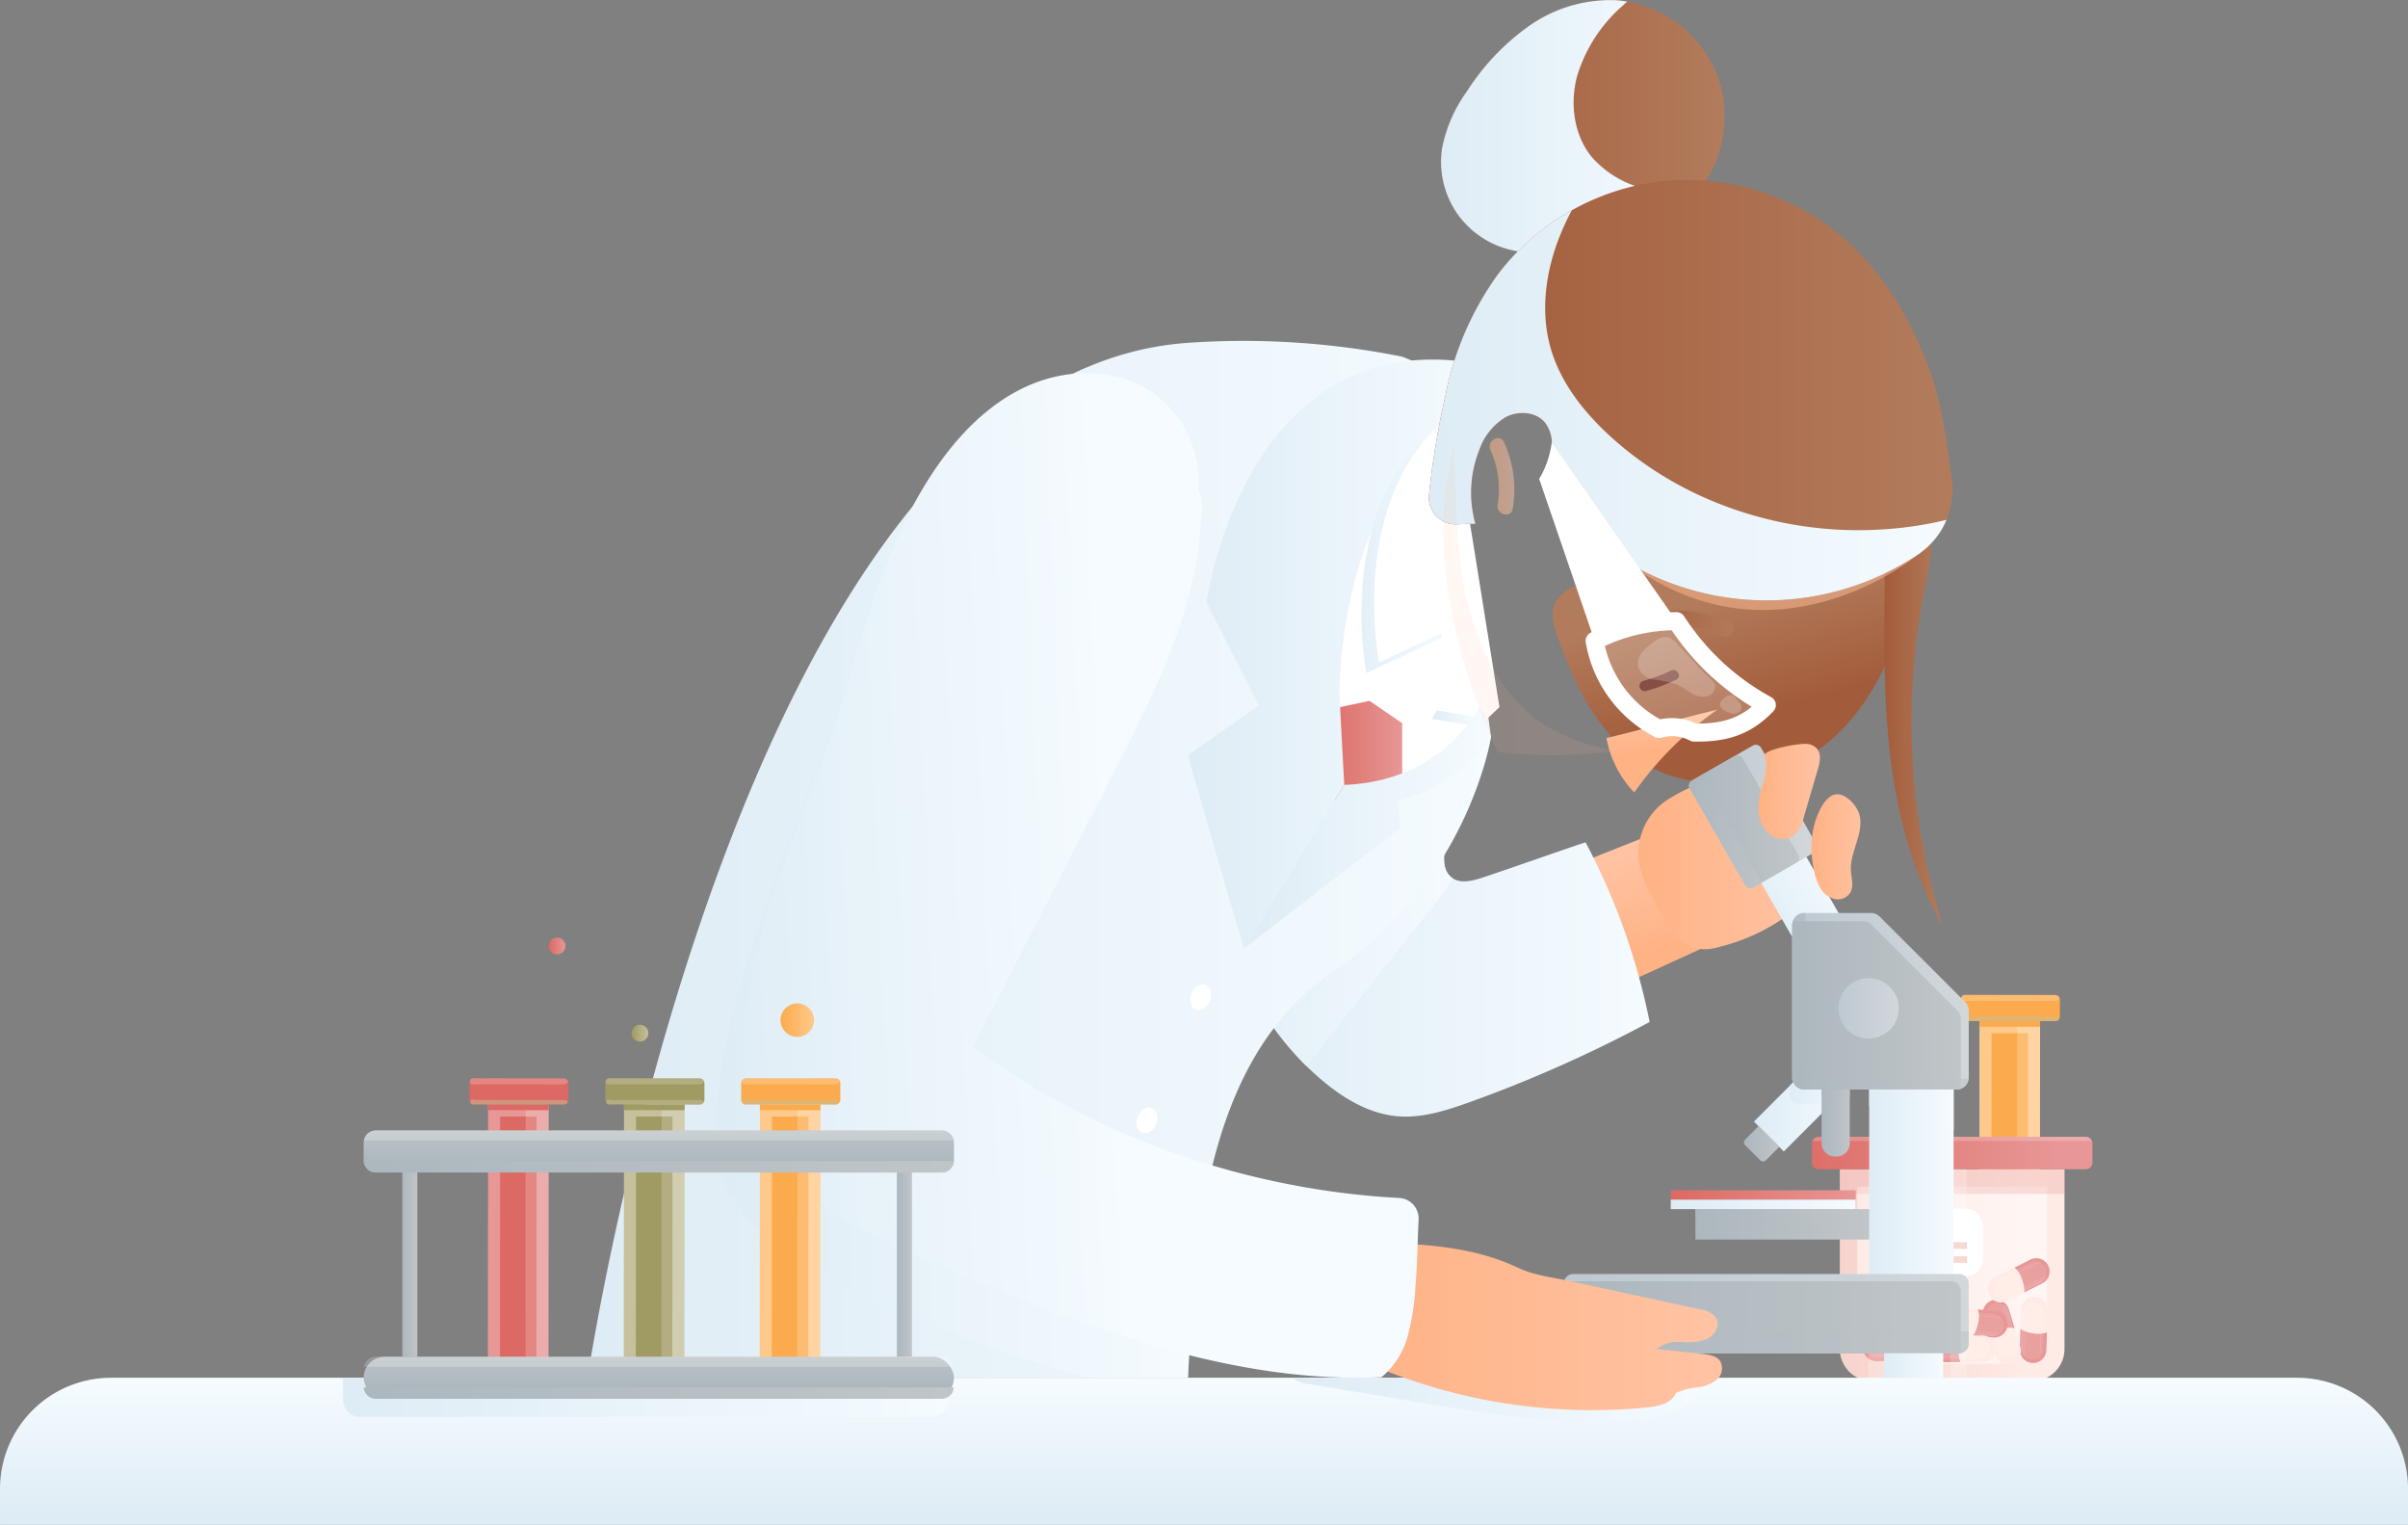 <svg xmlns="http://www.w3.org/2000/svg" xmlns:xlink="http://www.w3.org/1999/xlink" width="399.998" height="253.258" viewBox="0 0 399.998 253.258">
  <rect x="0" y="0" width="399.998" height="253.258" fill="#808080" stroke="none"/>
  <defs>
    <linearGradient id="linear-gradient" x1="17.03" y1="-4.535" x2="14.908" y2="-4.535" gradientUnits="objectBoundingBox">
      <stop offset="0" stop-color="#ffd8ab"/>
      <stop offset="1" stop-color="#ffc98b"/>
    </linearGradient>
    <linearGradient id="linear-gradient-2" x1="27.507" y1="-4.987" x2="24.72" y2="-4.987" gradientUnits="objectBoundingBox">
      <stop offset="0" stop-color="#ffc98b"/>
      <stop offset="1" stop-color="#fbab4d"/>
    </linearGradient>
    <linearGradient id="linear-gradient-3" x1="10.877" y1="-54.958" x2="9.864" y2="-54.958" xlink:href="#linear-gradient-2"/>
    <linearGradient id="linear-gradient-4" x1="-16.094" y1="255.868" x2="-15.104" y2="255.868" xlink:href="#linear-gradient-2"/>
    <linearGradient id="linear-gradient-5" x1="10.511" y1="-322.297" x2="10.487" y2="-320.203" gradientUnits="objectBoundingBox">
      <stop offset="0" stop-color="#ece5ba"/>
      <stop offset="1" stop-color="#c6c09c"/>
    </linearGradient>
    <linearGradient id="linear-gradient-6" x1="0.838" y1="0.5" x2="-0.162" y2="0.5" gradientUnits="objectBoundingBox">
      <stop offset="0" stop-color="#ffebe6"/>
      <stop offset="1" stop-color="#f5cec7"/>
    </linearGradient>
    <linearGradient id="linear-gradient-7" x1="0.87" y1="0.5" x2="-0.13" y2="0.5" gradientUnits="objectBoundingBox">
      <stop offset="0" stop-color="#e79796"/>
      <stop offset="1" stop-color="#dc6963"/>
    </linearGradient>
    <linearGradient id="linear-gradient-8" x1="0.162" y1="0.5" x2="1.162" y2="0.5" xlink:href="#linear-gradient-7"/>
    <linearGradient id="linear-gradient-9" x1="9.833" y1="-1.811" x2="10.144" y2="-1.364" xlink:href="#linear-gradient-6"/>
    <linearGradient id="linear-gradient-10" x1="11.264" y1="-1.945" x2="11.55" y2="-1.457" xlink:href="#linear-gradient-7"/>
    <linearGradient id="linear-gradient-11" x1="-5.275" y1="127.293" x2="-4.839" y2="127.733" xlink:href="#linear-gradient-6"/>
    <linearGradient id="linear-gradient-12" x1="-4.387" y1="137.7" x2="-3.998" y2="138.208" xlink:href="#linear-gradient-7"/>
    <linearGradient id="linear-gradient-13" x1="45.418" y1="-5.425" x2="45.785" y2="-4.977" xlink:href="#linear-gradient-6"/>
    <linearGradient id="linear-gradient-14" x1="47.088" y1="-5.556" x2="47.42" y2="-5.052" xlink:href="#linear-gradient-7"/>
    <linearGradient id="linear-gradient-15" x1="91.665" y1="130.109" x2="91.984" y2="130.684" xlink:href="#linear-gradient-6"/>
    <linearGradient id="linear-gradient-16" x1="98.668" y1="130.077" x2="98.974" y2="130.687" xlink:href="#linear-gradient-7"/>
    <linearGradient id="linear-gradient-17" x1="103.211" y1="67.594" x2="103.535" y2="68.06" xlink:href="#linear-gradient-6"/>
    <linearGradient id="linear-gradient-18" x1="107.97" y1="68.853" x2="108.272" y2="69.356" xlink:href="#linear-gradient-7"/>
    <linearGradient id="linear-gradient-19" x1="-27.744" y1="46.57" x2="-27.421" y2="47.182" xlink:href="#linear-gradient-6"/>
    <linearGradient id="linear-gradient-20" x1="-29.076" y1="45.804" x2="-28.759" y2="46.449" xlink:href="#linear-gradient-7"/>
    <linearGradient id="linear-gradient-21" x1="-30.94" y1="48.077" x2="-30.618" y2="48.689" xlink:href="#linear-gradient-6"/>
    <linearGradient id="linear-gradient-22" x1="-32.609" y1="47.319" x2="-32.292" y2="47.964" xlink:href="#linear-gradient-7"/>
    <linearGradient id="linear-gradient-23" x1="1" y1="0.5" x2="0" y2="0.5" gradientUnits="objectBoundingBox">
      <stop offset="0" stop-color="#b27c5c"/>
      <stop offset="1" stop-color="#a35c3b"/>
    </linearGradient>
    <linearGradient id="linear-gradient-24" x1="0.534" y1="0.377" x2="0.641" y2="0.735" xlink:href="#linear-gradient-23"/>
    <linearGradient id="linear-gradient-26" x1="1" y1="0.5" x2="0" y2="0.5" gradientUnits="objectBoundingBox">
      <stop offset="0" stop-color="#f5fbff"/>
      <stop offset="1" stop-color="#deecf5"/>
    </linearGradient>
    <linearGradient id="linear-gradient-28" x1="1" y1="0.5" x2="0" y2="0.5" gradientUnits="objectBoundingBox">
      <stop offset="0" stop-color="#c0c5c8"/>
      <stop offset="1" stop-color="#acb7be"/>
    </linearGradient>
    <linearGradient id="linear-gradient-30" x1="0.381" y1="0.083" x2="0.605" y2="0.807" gradientUnits="objectBoundingBox">
      <stop offset="0" stop-color="#ffc3a4"/>
      <stop offset="1" stop-color="#ffb284"/>
    </linearGradient>
    <linearGradient id="linear-gradient-33" x1="1" y1="0.5" x2="0" y2="0.5" xlink:href="#linear-gradient-30"/>
    <linearGradient id="linear-gradient-35" x1="1" y1="0.5" x2="0" y2="0.5" xlink:href="#linear-gradient-7"/>
    <linearGradient id="linear-gradient-36" x1="-0.484" y1="0.5" x2="1.484" y2="0.5" xlink:href="#linear-gradient-26"/>
    <linearGradient id="linear-gradient-37" x1="1" y1="0.5" x2="0" y2="0.5" gradientUnits="objectBoundingBox">
      <stop offset="0" stop-color="#d2d7db"/>
      <stop offset="1" stop-color="#bdc9d1"/>
    </linearGradient>
    <linearGradient id="linear-gradient-59" x1="0.5" y1="0.029" x2="0.5" y2="0.951" xlink:href="#linear-gradient-26"/>
    <linearGradient id="linear-gradient-68" x1="0.583" y1="0.508" x2="0.005" y2="0.543" xlink:href="#linear-gradient-26"/>
    <linearGradient id="linear-gradient-70" x1="0.457" y1="-0.133" x2="0.549" y2="0.519" xlink:href="#linear-gradient-30"/>
    <linearGradient id="linear-gradient-75" x1="56.082" y1="-3.457" x2="53.959" y2="-3.457" xlink:href="#linear-gradient"/>
    <linearGradient id="linear-gradient-76" x1="92.26" y1="-3.811" x2="89.473" y2="-3.811" xlink:href="#linear-gradient-2"/>
    <linearGradient id="linear-gradient-77" x1="34.845" y1="-43.027" x2="33.832" y2="-43.027" xlink:href="#linear-gradient-2"/>
    <linearGradient id="linear-gradient-78" x1="-55.305" y1="200.928" x2="-54.314" y2="200.928" xlink:href="#linear-gradient-2"/>
    <linearGradient id="linear-gradient-79" x1="34.862" y1="-253.275" x2="34.838" y2="-251.18" xlink:href="#linear-gradient-5"/>
    <linearGradient id="linear-gradient-80" x1="60.473" y1="-3.335" x2="58.351" y2="-3.335" xlink:href="#linear-gradient-5"/>
    <linearGradient id="linear-gradient-81" x1="99.542" y1="-3.679" x2="96.755" y2="-3.679" gradientUnits="objectBoundingBox">
      <stop offset="0" stop-color="#c6c09c"/>
      <stop offset="1" stop-color="#a09a63"/>
    </linearGradient>
    <linearGradient id="linear-gradient-82" x1="37.54" y1="-41.685" x2="36.528" y2="-41.685" xlink:href="#linear-gradient-81"/>
    <linearGradient id="linear-gradient-83" x1="-59.714" y1="194.75" x2="-58.723" y2="194.75" xlink:href="#linear-gradient-81"/>
    <linearGradient id="linear-gradient-84" x1="37.601" y1="-245.496" x2="37.576" y2="-243.401" xlink:href="#linear-gradient-5"/>
    <linearGradient id="linear-gradient-85" x1="64.864" y1="-3.214" x2="62.742" y2="-3.214" gradientUnits="objectBoundingBox">
      <stop offset="0" stop-color="#ffcaca"/>
      <stop offset="1" stop-color="#e79796"/>
    </linearGradient>
    <linearGradient id="linear-gradient-86" x1="106.823" y1="-3.547" x2="104.036" y2="-3.547" xlink:href="#linear-gradient-7"/>
    <linearGradient id="linear-gradient-87" x1="40.235" y1="-40.343" x2="39.223" y2="-40.343" xlink:href="#linear-gradient-7"/>
    <linearGradient id="linear-gradient-88" x1="-64.123" y1="188.572" x2="-63.132" y2="188.572" xlink:href="#linear-gradient-7"/>
    <linearGradient id="linear-gradient-89" x1="40.339" y1="-237.717" x2="40.315" y2="-235.622" xlink:href="#linear-gradient-5"/>
    <linearGradient id="linear-gradient-90" x1="0.5" y1="-0.098" x2="0.5" y2="0.774" xlink:href="#linear-gradient-28"/>
    <linearGradient id="linear-gradient-92" x1="0.5" y1="-0.062" x2="0.5" y2="0.695" xlink:href="#linear-gradient-28"/>
    <linearGradient id="linear-gradient-96" x1="1" y1="0.5" x2="0" y2="0.5" xlink:href="#linear-gradient-28"/>
    <linearGradient id="linear-gradient-98" x1="1" y1="0.5" x2="0" y2="0.5" xlink:href="#linear-gradient-2"/>
    <linearGradient id="linear-gradient-100" x1="1" y1="0.5" x2="0" y2="0.5" xlink:href="#linear-gradient-81"/>
  </defs>
  <g id="Grupo_948332" data-name="Grupo 948332" transform="translate(-0.001 0)">
    <g id="Grupo_945662" data-name="Grupo 945662" transform="translate(325.712 165.241)">
      <path id="Trazado_684072" data-name="Trazado 684072" d="M684.486,909.162a3.089,3.089,0,0,1-1.572.426l-3.871,0a3.1,3.1,0,0,1-3.093-3.1l.038-43.422,0-1.644,6.251.007,3.815,0,0,1.644-.039,43.422A3.09,3.09,0,0,1,684.486,909.162Z" transform="translate(-672.883 -857.079)" fill="url(#linear-gradient)"/>
      <path id="Trazado_684073" data-name="Trazado 684073" d="M682.157,910.938a1.093,1.093,0,0,1-.807-1.056l.04-43.06,6.055.006-.04,43.06a1.092,1.092,0,0,1-1.093,1.091l-3.871,0A1.1,1.1,0,0,1,682.157,910.938Z" transform="translate(-676.278 -860.474)" fill="url(#linear-gradient-2)"/>
      <path id="Trazado_684074" data-name="Trazado 684074" d="M678.235,909.173a3.1,3.1,0,0,1-2.285-3l.038-43.422,0-1.32,3.815,0,0,1.644-.039,43.422A3.09,3.09,0,0,1,678.235,909.173Z" transform="translate(-666.633 -857.09)" fill="#fff" opacity="0.2"/>
      <path id="Trazado_684075" data-name="Trazado 684075" d="M683.464,853.655a.788.788,0,0,1-.709.437l-14.88-.013a.792.792,0,0,1-.62-.3.783.783,0,0,1-.173-.495l0-2.752a.823.823,0,0,1,.059-.3.793.793,0,0,1,.735-.495l14.882.014a.787.787,0,0,1,.732.5.761.761,0,0,1,.058.3l0,2.754A.793.793,0,0,1,683.464,853.655Z" transform="translate(-667.083 -849.741)" fill="url(#linear-gradient-3)"/>
      <path id="Trazado_684076" data-name="Trazado 684076" d="M683.588,850.251a.789.789,0,0,1-.734.493l-14.882-.013a.534.534,0,1,1,0-.99l14.882.014A.787.787,0,0,1,683.588,850.251Z" transform="translate(-667.178 -849.741)" fill="#fff" opacity="0.2"/>
      <rect id="Rectángulo_337435" data-name="Rectángulo 337435" width="10.066" height="0.945" transform="translate(13.172 5.296) rotate(-179.937)" fill="url(#linear-gradient-4)"/>
      <path id="Trazado_684077" data-name="Trazado 684077" d="M683.525,859.743a.788.788,0,0,1-.709.437l-14.88-.013a.441.441,0,1,1,.09-.738l14.882.014A.782.782,0,0,1,683.525,859.743Z" transform="translate(-667.144 -855.829)" opacity="0.5" fill="url(#linear-gradient-5)" style="mix-blend-mode: multiply;isolation: isolate"/>
    </g>
    <g id="Grupo_945670" data-name="Grupo 945670" transform="translate(300.974 188.799)">
      <path id="Trazado_684078" data-name="Trazado 684078" d="M702.366,927.646V957.5a5.334,5.334,0,0,1-5.334,5.334H670.375a4.925,4.925,0,0,1-.59-.035,5.333,5.333,0,0,1-4.744-5.3v-29.85Z" transform="translate(-660.401 -922.254)" fill="url(#linear-gradient-6)"/>
      <path id="Rectángulo_337436" data-name="Rectángulo 337436" d="M0,0H20.96A8.438,8.438,0,0,1,29.4,8.438V23.1a8.438,8.438,0,0,1-8.437,8.438H0a0,0,0,0,1,0,0V0A0,0,0,0,1,0,0Z" transform="translate(39.072 8.285) rotate(90)" fill="#fff" opacity="0.5"/>
      <path id="Trazado_684079" data-name="Trazado 684079" d="M699.16,914.253v3.162a1.112,1.112,0,0,1-1.114,1.114H653.672a1.115,1.115,0,0,1-1.117-1.114v-3.162a1.1,1.1,0,0,1,.081-.417,1.116,1.116,0,0,1,1.036-.7h44.374a1.118,1.118,0,0,1,1.114,1.117Z" transform="translate(-652.555 -913.136)" fill="url(#linear-gradient-7)"/>
      <path id="Trazado_684080" data-name="Trazado 684080" d="M699.216,913.836H652.773a1.116,1.116,0,0,1,1.036-.7h44.374A1.112,1.112,0,0,1,699.216,913.836Z" transform="translate(-652.692 -913.136)" fill="#fff" opacity="0.2"/>
      <rect id="Rectángulo_337437" data-name="Rectángulo 337437" width="37.325" height="4.107" transform="translate(4.64 5.392)" opacity="0.2" fill="url(#linear-gradient-8)"/>
      <g id="Grupo_945663" data-name="Grupo 945663" transform="translate(14.088 26.575)">
        <path id="Trazado_684081" data-name="Trazado 684081" d="M721.3,998.032a2.2,2.2,0,0,1-3.119.026l-2.589-2.548a4.4,4.4,0,0,1,1.492-1.83,5.447,5.447,0,0,1,1.886-1.033l2.3,2.266A2.206,2.206,0,0,1,721.3,998.032Z" transform="translate(-712.836 -989.674)" fill="url(#linear-gradient-9)"/>
        <path id="Trazado_684082" data-name="Trazado 684082" d="M729.69,987.62a5.446,5.446,0,0,0-1.886,1.033,4.4,4.4,0,0,0-1.492,1.83h0l-2.092-2.057a2.205,2.205,0,1,1,3.093-3.145Z" transform="translate(-723.56 -984.648)" fill="url(#linear-gradient-10)"/>
        <path id="Trazado_684083" data-name="Trazado 684083" d="M724.683,990.238l-1.971-1.929-2.034-1.992a1.88,1.88,0,1,0-2.643,2.675l1.789,1.752h0l2.215,2.17a1.88,1.88,0,1,0,2.643-2.675Z" transform="translate(-716.854 -985.357)" fill="#fff" opacity="0.1"/>
        <path id="Trazado_684084" data-name="Trazado 684084" d="M723.486,991.821a2.9,2.9,0,0,0-.522-1.017s-4.039-4.021-4.591-4.554a1.735,1.735,0,0,0-.9-.466,1.9,1.9,0,0,1,.37.009,1.878,1.878,0,0,1,1.091.526l2.035,1.992,1.97,1.929A1.873,1.873,0,0,1,723.486,991.821Z" transform="translate(-715.109 -985.358)" fill="#fff" opacity="0.1"/>
        <path id="Trazado_684085" data-name="Trazado 684085" d="M717.742,985.929a2.146,2.146,0,0,1,.965.4c.319.3,4.7,4.67,4.7,4.67a2.307,2.307,0,0,1,.588,1.284,5.234,5.234,0,0,0-.687-1.178l-4.7-4.678A2,2,0,0,0,717.742,985.929Z" transform="translate(-715.699 -985.453)" fill="#fff" opacity="0.1"/>
        <path id="Trazado_684086" data-name="Trazado 684086" d="M721.168,989.672a2.145,2.145,0,0,0,.406.961c.3.316,4.716,4.65,4.716,4.65a2.307,2.307,0,0,0,1.29.575,5.222,5.222,0,0,1-1.184-.675l-4.724-4.653A2,2,0,0,1,721.168,989.672Z" transform="translate(-720.56 -987.805)" fill="#fff" opacity="0.1"/>
      </g>
      <g id="Grupo_945664" data-name="Grupo 945664" transform="translate(34.536 26.575)">
        <path id="Trazado_684087" data-name="Trazado 684087" d="M674.945,984.649a2.2,2.2,0,0,1,2.128,2.28l-.126,3.631a4.4,4.4,0,0,1-2.357.138,5.445,5.445,0,0,1-2.036-.691l.111-3.229A2.206,2.206,0,0,1,674.945,984.649Z" transform="translate(-672.438 -984.647)" fill="url(#linear-gradient-11)"/>
        <path id="Trazado_684088" data-name="Trazado 684088" d="M673.011,999.068a5.444,5.444,0,0,0,2.036.691,4.4,4.4,0,0,0,2.357-.138h0l-.1,2.932a2.206,2.206,0,1,1-4.409-.152Z" transform="translate(-672.895 -993.709)" fill="url(#linear-gradient-12)"/>
        <path id="Trazado_684089" data-name="Trazado 684089" d="M674.094,989.161l-.088,2.757-.092,2.845a1.88,1.88,0,1,0,3.757.138l.081-2.5h0l.1-3.1a1.88,1.88,0,1,0-3.758-.137Z" transform="translate(-673.721 -986.344)" fill="#fff" opacity="0.1"/>
        <path id="Trazado_684090" data-name="Trazado 684090" d="M682.865,988.262a2.9,2.9,0,0,0-.4,1.072s-.229,5.7-.25,6.462a1.73,1.73,0,0,0,.266.98,1.9,1.9,0,0,1-.244-.278,1.881,1.881,0,0,1-.352-1.16l.092-2.846.088-2.756A1.873,1.873,0,0,1,682.865,988.262Z" transform="translate(-681.697 -986.919)" fill="#fff" opacity="0.1"/>
        <path id="Trazado_684091" data-name="Trazado 684091" d="M681.375,996.667a2.143,2.143,0,0,1-.36-.978c.006-.438.263-6.618.263-6.618a2.305,2.305,0,0,1,.548-1.3,5.22,5.22,0,0,0-.4,1.3c-.018.437-.268,6.626-.268,6.626A2,2,0,0,0,681.375,996.667Z" transform="translate(-680.334 -986.609)" fill="#fff" opacity="0.1"/>
        <path id="Trazado_684092" data-name="Trazado 684092" d="M675.059,996.967a2.142,2.142,0,0,0,.433-.948c.027-.438.236-6.619.236-6.619a2.307,2.307,0,0,0-.449-1.339,5.215,5.215,0,0,1,.3,1.329c-.016.437-.232,6.627-.232,6.627A2,2,0,0,1,675.059,996.967Z" transform="translate(-672.022 -986.792)" fill="#fff" opacity="0.1"/>
      </g>
      <g id="Grupo_945665" data-name="Grupo 945665" transform="translate(28.397 27.064)">
        <path id="Trazado_684093" data-name="Trazado 684093" d="M688.33,1004.443a2.2,2.2,0,0,1-2.753-1.465l-1.061-3.475a4.4,4.4,0,0,1,2.185-.9,5.453,5.453,0,0,1,2.15-.008l.944,3.09A2.206,2.206,0,0,1,688.33,1004.443Z" transform="translate(-683.561 -993.847)" fill="url(#linear-gradient-13)"/>
        <path id="Trazado_684094" data-name="Trazado 684094" d="M692.606,990.715a5.45,5.45,0,0,0-2.15.008,4.4,4.4,0,0,0-2.185.9h0l-.857-2.806a2.205,2.205,0,1,1,4.219-1.289Z" transform="translate(-687.317 -985.962)" fill="url(#linear-gradient-14)"/>
        <path id="Trazado_684095" data-name="Trazado 684095" d="M690.854,994.129l-.811-2.635-.838-2.721a1.88,1.88,0,1,0-3.6,1.091l.737,2.393h0l.911,2.964a1.88,1.88,0,1,0,3.6-1.091Z" transform="translate(-684.982 -986.889)" fill="#fff" opacity="0.1"/>
        <path id="Trazado_684096" data-name="Trazado 684096" d="M687.93,996.066a2.9,2.9,0,0,0,.027-1.143s-1.633-5.461-1.863-6.193a1.732,1.732,0,0,0-.57-.84,1.91,1.91,0,0,1,.321.184,1.878,1.878,0,0,1,.709.983l.838,2.722.811,2.635A1.872,1.872,0,0,1,687.93,996.066Z" transform="translate(-682.33 -987.174)" fill="#fff" opacity="0.1"/>
        <path id="Trazado_684097" data-name="Trazado 684097" d="M686.706,987.6a2.144,2.144,0,0,1,.658.808c.137.417,1.9,6.344,1.9,6.344a2.3,2.3,0,0,1-.1,1.409,5.227,5.227,0,0,0-.042-1.363c-.126-.418-1.9-6.353-1.9-6.353A2,2,0,0,0,686.706,987.6Z" transform="translate(-683.818 -986.992)" fill="#fff" opacity="0.1"/>
        <path id="Trazado_684098" data-name="Trazado 684098" d="M691.869,989.048a2.142,2.142,0,0,0-.1,1.038c.116.422,1.926,6.336,1.926,6.336a2.3,2.3,0,0,0,.86,1.12,5.213,5.213,0,0,1-.719-1.158l-1.933-6.344A2,2,0,0,1,691.869,989.048Z" transform="translate(-690.906 -987.901)" fill="#fff" opacity="0.1"/>
      </g>
      <g id="Grupo_945666" data-name="Grupo 945666" transform="translate(21.559 28.322)">
        <path id="Trazado_684099" data-name="Trazado 684099" d="M703.321,991.348a2.2,2.2,0,0,1,2.4-1.991l3.617.339a4.4,4.4,0,0,1,0,2.361,5.437,5.437,0,0,1-.81,1.992l-3.217-.3A2.205,2.205,0,0,1,703.321,991.348Z" transform="translate(-703.311 -989.348)" fill="url(#linear-gradient-15)"/>
        <path id="Trazado_684100" data-name="Trazado 684100" d="M690.487,994.638a5.439,5.439,0,0,0,.81-1.992,4.4,4.4,0,0,0,0-2.361h0l2.921.273a2.205,2.205,0,1,1-.41,4.392Z" transform="translate(-685.269 -989.936)" fill="url(#linear-gradient-16)"/>
        <path id="Trazado_684101" data-name="Trazado 684101" d="M693.836,994.565l2.746.25,2.835.259a1.88,1.88,0,1,0,.358-3.743l-2.494-.227h0l-3.088-.282a1.88,1.88,0,1,0-.358,3.743Z" transform="translate(-691.14 -990.269)" fill="#fff" opacity="0.1"/>
        <path id="Trazado_684102" data-name="Trazado 684102" d="M693.723,998.54a2.9,2.9,0,0,0,1.047.459s5.672.564,6.436.629a1.731,1.731,0,0,0,.994-.208,1.924,1.924,0,0,1-.292.227,1.879,1.879,0,0,1-1.178.282l-2.836-.259-2.745-.25A1.873,1.873,0,0,1,693.723,998.54Z" transform="translate(-692.452 -995.124)" fill="#fff" opacity="0.1"/>
        <path id="Trazado_684103" data-name="Trazado 684103" d="M702,998.613a2.144,2.144,0,0,1-1,.3c-.437-.032-6.591-.651-6.591-.651a2.309,2.309,0,0,1-1.267-.624,5.231,5.231,0,0,0,1.277.479l6.6.656A2.006,2.006,0,0,0,702,998.613Z" transform="translate(-692.037 -994.558)" fill="#fff" opacity="0.1"/>
        <path id="Trazado_684104" data-name="Trazado 684104" d="M701.392,993.029a2.144,2.144,0,0,0-.922-.488c-.436-.053-6.594-.625-6.594-.625a2.308,2.308,0,0,0-1.363.37,5.229,5.229,0,0,1,1.345-.225l6.6.621A2.009,2.009,0,0,1,701.392,993.029Z" transform="translate(-691.195 -990.96)" fill="#fff" opacity="0.1"/>
      </g>
      <g id="Grupo_945667" data-name="Grupo 945667" transform="translate(29.211 20.167)">
        <path id="Trazado_684105" data-name="Trazado 684105" d="M683.2,976.16a2.2,2.2,0,0,1,.984-2.96l3.248-1.627a4.4,4.4,0,0,1,1.249,2,5.445,5.445,0,0,1,.367,2.119l-2.889,1.448A2.205,2.205,0,0,1,683.2,976.16Z" transform="translate(-682.97 -970.024)" fill="url(#linear-gradient-17)"/>
        <path id="Trazado_684106" data-name="Trazado 684106" d="M673.3,973.076a5.446,5.446,0,0,0-.367-2.119,4.4,4.4,0,0,0-1.249-2h0l2.623-1.315a2.205,2.205,0,1,1,1.976,3.944Z" transform="translate(-667.221 -967.404)" fill="url(#linear-gradient-18)"/>
        <path id="Trazado_684107" data-name="Trazado 684107" d="M675.776,975.037l2.463-1.241,2.542-1.281a1.88,1.88,0,1,0-1.677-3.365l-2.236,1.127h0l-2.769,1.395a1.88,1.88,0,1,0,1.677,3.365Z" transform="translate(-672.048 -968.375)" fill="#fff" opacity="0.1"/>
        <path id="Trazado_684108" data-name="Trazado 684108" d="M673.226,979.028a2.9,2.9,0,0,0,1.131-.165s5.111-2.523,5.794-2.872a1.732,1.732,0,0,0,.733-.7,1.926,1.926,0,0,1-.128.347,1.881,1.881,0,0,1-.85.863l-2.543,1.281L674.9,979.02A1.872,1.872,0,0,1,673.226,979.028Z" transform="translate(-671.172 -972.358)" fill="#fff" opacity="0.1"/>
        <path id="Trazado_684109" data-name="Trazado 684109" d="M681.107,974.432a2.145,2.145,0,0,1-.687.785c-.387.2-5.937,2.935-5.937,2.935a2.307,2.307,0,0,1-1.405.141,5.224,5.224,0,0,0,1.336-.269l5.946-2.935A2.007,2.007,0,0,0,681.107,974.432Z" transform="translate(-671.34 -971.82)" fill="#fff" opacity="0.1"/>
        <path id="Trazado_684110" data-name="Trazado 684110" d="M683.3,969.509a2.146,2.146,0,0,0-1.04.074c-.4.185-5.925,2.959-5.925,2.959a2.308,2.308,0,0,0-.961,1.035,5.225,5.225,0,0,1,1.022-.9l5.931-2.967A2.005,2.005,0,0,1,683.3,969.509Z" transform="translate(-674.384 -968.706)" fill="#fff" opacity="0.1"/>
      </g>
      <g id="Grupo_945668" data-name="Grupo 945668" transform="translate(8.553 32.837)">
        <path id="Trazado_684111" data-name="Trazado 684111" d="M731.528,1003.7a2.2,2.2,0,0,1-2.2,2.212l-3.633.01a4.4,4.4,0,0,1-.226-2.35,5.449,5.449,0,0,1,.615-2.061l3.231-.009A2.205,2.205,0,0,1,731.528,1003.7Z" transform="translate(-720.549 -1001.498)" fill="url(#linear-gradient-19)"/>
        <path id="Trazado_684112" data-name="Trazado 684112" d="M745.591,1001.523a5.448,5.448,0,0,0-.615,2.061,4.406,4.406,0,0,0,.226,2.35h0l-2.934.009a2.206,2.206,0,1,1-.013-4.411Z" transform="translate(-740.056 -1001.514)" fill="url(#linear-gradient-20)"/>
        <path id="Trazado_684113" data-name="Trazado 684113" d="M735.613,1001.959l-2.758.014-2.847.014a1.88,1.88,0,1,0,0,3.76l2.5-.013h0l3.1-.015a1.88,1.88,0,1,0,0-3.76Z" transform="translate(-727.528 -1001.787)" fill="#fff" opacity="0.1"/>
        <path id="Trazado_684114" data-name="Trazado 684114" d="M737.674,1002.7a2.9,2.9,0,0,0-1.087-.356s-5.7-.017-6.466-.009a1.733,1.733,0,0,0-.969.3,1.889,1.889,0,0,1,1.415-.648l2.848-.015,2.757-.014A1.873,1.873,0,0,1,737.674,1002.7Z" transform="translate(-728.087 -1001.787)" fill="#fff" opacity="0.1"/>
        <path id="Trazado_684115" data-name="Trazado 684115" d="M728.628,1003.806a2.141,2.141,0,0,1,.964-.4c.438-.01,6.623.017,6.623.017a2.307,2.307,0,0,1,1.321.5,5.22,5.22,0,0,0-1.316-.354l-6.631-.02A2,2,0,0,0,728.628,1003.806Z" transform="translate(-727.754 -1002.698)" fill="#fff" opacity="0.1"/>
        <path id="Trazado_684116" data-name="Trazado 684116" d="M728.741,1009.67a2.141,2.141,0,0,0,.964.4c.438.011,6.623-.01,6.623-.01a2.307,2.307,0,0,0,1.322-.5,5.224,5.224,0,0,1-1.317.353l-6.631.015A2,2,0,0,1,728.741,1009.67Z" transform="translate(-727.909 -1006.563)" fill="#fff" opacity="0.1"/>
      </g>
      <g id="Grupo_945669" data-name="Grupo 945669" transform="translate(19.531 33.008)">
        <path id="Trazado_684117" data-name="Trazado 684117" d="M701.985,1004.158a2.2,2.2,0,0,1-2.2,2.212l-3.633.01a4.406,4.406,0,0,1-.226-2.351,5.448,5.448,0,0,1,.615-2.061l3.231-.01A2.205,2.205,0,0,1,701.985,1004.158Z" transform="translate(-691.007 -1001.959)" fill="url(#linear-gradient-21)"/>
        <path id="Trazado_684118" data-name="Trazado 684118" d="M716.049,1001.985a5.447,5.447,0,0,0-.615,2.061,4.405,4.405,0,0,0,.226,2.35h0l-2.934.009a2.205,2.205,0,1,1-.013-4.411Z" transform="translate(-710.514 -1001.975)" fill="url(#linear-gradient-22)"/>
        <path id="Trazado_684119" data-name="Trazado 684119" d="M706.071,1002.421l-2.758.014-2.847.014a1.88,1.88,0,1,0,0,3.76l2.5-.013h0l3.1-.015a1.88,1.88,0,1,0,0-3.76Z" transform="translate(-697.986 -1002.249)" fill="#fff" opacity="0.1"/>
        <path id="Trazado_684120" data-name="Trazado 684120" d="M708.132,1003.16a2.9,2.9,0,0,0-1.087-.356s-5.7-.017-6.466-.009a1.731,1.731,0,0,0-.969.3,1.885,1.885,0,0,1,1.415-.648l2.848-.014,2.757-.014A1.872,1.872,0,0,1,708.132,1003.16Z" transform="translate(-698.545 -1002.249)" fill="#fff" opacity="0.1"/>
        <path id="Trazado_684121" data-name="Trazado 684121" d="M699.086,1004.268a2.141,2.141,0,0,1,.964-.4c.438-.011,6.622.016,6.622.016a2.306,2.306,0,0,1,1.321.5,5.224,5.224,0,0,0-1.316-.355l-6.631-.021A2.006,2.006,0,0,0,699.086,1004.268Z" transform="translate(-698.212 -1003.159)" fill="#fff" opacity="0.1"/>
        <path id="Trazado_684122" data-name="Trazado 684122" d="M699.2,1010.132a2.143,2.143,0,0,0,.964.4c.438.011,6.623-.01,6.623-.01a2.31,2.31,0,0,0,1.321-.5,5.234,5.234,0,0,1-1.317.353l-6.631.015A2.007,2.007,0,0,1,699.2,1010.132Z" transform="translate(-698.367 -1007.024)" fill="#fff" opacity="0.1"/>
      </g>
      <rect id="Rectángulo_337438" data-name="Rectángulo 337438" width="16.275" height="11.175" rx="2.731" transform="translate(12.122 11.922)" fill="#fff"/>
      <rect id="Rectángulo_337439" data-name="Rectángulo 337439" width="11.008" height="1.1" transform="translate(14.756 19.837)" fill="#f5cec7"/>
      <rect id="Rectángulo_337440" data-name="Rectángulo 337440" width="11.008" height="1.1" transform="translate(14.756 17.509)" fill="#f5cec7"/>
      <path id="Trazado_684123" data-name="Trazado 684123" d="M738.421,927.646V962.83h-7.862a4.925,4.925,0,0,1-.59-.035V927.646Z" transform="translate(-720.585 -922.254)" fill="#fff" opacity="0.2"/>
      <path id="Trazado_684124" data-name="Trazado 684124" d="M711.56,927.646V962.83h-2.494a.525.525,0,0,1-.187-.035V927.646Z" transform="translate(-685.885 -922.254)" fill="#fff" opacity="0.2"/>
    </g>
    <path id="Trazado_684125" data-name="Trazado 684125" d="M819.362,440.089a15.142,15.142,0,0,0,8.424,6.3c3.824,1.116,7.935.668,11.826-.185A58.59,58.59,0,0,0,857,439.331a10.672,10.672,0,0,0,2.418-2,20.13,20.13,0,0,0,4.594-11.25,19.17,19.17,0,0,0-1.206-8.733,19.885,19.885,0,0,0-14.877-11.993,17.8,17.8,0,0,0-2-.232,23.428,23.428,0,0,0-14.241,4.229,38.935,38.935,0,0,0-10.367,10.874,23.972,23.972,0,0,0-4.169,9.575A15.153,15.153,0,0,0,819.362,440.089Z" transform="translate(-577.625 -405.088)" fill="url(#linear-gradient-23)"/>
    <path id="Trazado_684126" data-name="Trazado 684126" d="M791.3,632.114c-1.282,10.481-6.18,20.835-14.714,27.053s-20.91,7.5-29.717,1.677c-7.018-4.641-10.844-12.767-13.6-20.717-.562-1.621-1.094-3.4-.525-5.017.758-2.151,3.13-3.2,5.262-4.009l30.146-11.456,14.833-5.637c2.04-.775,5.478-2.934,7.632-2.9,2.01.031,1.875,1.345,1.805,3.167C792.2,620.164,792.018,626.261,791.3,632.114Z" transform="translate(-474.589 -534.547)" fill="url(#linear-gradient-24)"/>
    <path id="Trazado_684127" data-name="Trazado 684127" d="M727.344,630.2a62.335,62.335,0,0,1-1.474,10.043,113.289,113.289,0,0,0,3.277,54.6c-4.916-8.443-7.476-18.091-8.676-27.787s-1.087-19.5-.974-29.271a45.28,45.28,0,0,1,.834-9.834c.41-1.747,1.867-7.575,4.5-6.29C727.321,622.878,727.394,627.9,727.344,630.2Z" transform="translate(-406.419 -541.064)" fill="url(#linear-gradient-23)"/>
    <path id="Trazado_684128" data-name="Trazado 684128" d="M760.185,887.287l4.958,4.958,7.888-7.889,3.387-3.387-4.958-4.958-5.36,5.36Z" transform="translate(-468.837 -701.008)" fill="url(#linear-gradient-26)"/>
    <path id="Trazado_684129" data-name="Trazado 684129" d="M760.185,881.371v1.354a1.632,1.632,0,0,0,1.634,1.632h5.3l3.387-3.388-4.958-4.958Z" transform="translate(-462.922 -701.008)" fill="url(#linear-gradient-26)" style="mix-blend-mode: multiply;isolation: isolate"/>
    <path id="Trazado_684130" data-name="Trazado 684130" d="M792.758,911.552l2.505,2.506a.66.66,0,0,0,.934,0l2.22-2.22-3.439-3.44-2.22,2.221A.66.66,0,0,0,792.758,911.552Z" transform="translate(-502.868 -721.359)" fill="url(#linear-gradient-28)"/>
    <path id="Rectángulo_337441" data-name="Rectángulo 337441" d="M0,0H4.674a0,0,0,0,1,0,0V12.161a2.205,2.205,0,0,1-2.205,2.205H2.205A2.205,2.205,0,0,1,0,12.161V0A0,0,0,0,1,0,0Z" transform="translate(302.59 177.72)" fill="url(#linear-gradient-28)"/>
    <path id="Trazado_684131" data-name="Trazado 684131" d="M848.376,798.361,835.9,804.068l-8.043-19.823,10.527-4.174Z" transform="translate(-565.943 -640.721)" fill="url(#linear-gradient-30)"/>
    <path id="Trazado_684132" data-name="Trazado 684132" d="M850.649,737.707c1.756,12.621,7.058,25.028,16.1,33.926q1.22,1.2,2.529,2.314c3.6,3.049,7.851,5.615,12.549,6.028,4.09.359,8.131-.94,12-2.326a220.711,220.711,0,0,0,29.934-13.333,109.892,109.892,0,0,0-10.648-29.836c-5.771,1.921-11.357,3.946-17.128,5.864-1.605.532-3.5,1.021-4.9.139-.069-.044-.136-.09-.2-.139-1.7-1.29-1.351-3.876-.952-5.968a56.536,56.536,0,0,0-1.7-27.727,88.424,88.424,0,0,0-19.6,6.711C857.762,718.734,849.125,726.761,850.649,737.707Z" transform="translate(-649.734 -594.585)" fill="url(#linear-gradient-26)"/>
    <path id="Trazado_684133" data-name="Trazado 684133" d="M938.571,749.055c1.756,12.621,7.058,25.028,16.1,33.926q10.388-13.126,20.779-26.255a49.223,49.223,0,0,0,3.558-4.894c-.069-.043-.136-.09-.2-.139-1.7-1.29-1.351-3.876-.952-5.968a56.09,56.09,0,0,0,.952-8.568c-3.223-3.237-5.924-6.656-10.1-8.8a40.227,40.227,0,0,0-12.152-3.645C945.684,730.082,937.047,738.109,938.571,749.055Z" transform="translate(-737.656 -605.933)" fill="url(#linear-gradient-26)" style="mix-blend-mode: multiply;isolation: isolate"/>
    <path id="Trazado_684134" data-name="Trazado 684134" d="M786.373,756.276a10.62,10.62,0,0,0-4.73,13.571,35.333,35.333,0,0,0,3.676,7.022c1.13,1.814,2.418,3.757,4.448,4.43a8.155,8.155,0,0,0,4.475-.137,32.46,32.46,0,0,0,10.015-4.352c1.984-1.3,3.968-3.063,4.234-5.419.208-1.844-.692-3.612-1.565-5.25a39.228,39.228,0,0,0-4.488-7.132,19.717,19.717,0,0,0-7.142-5.278c-1.76-.763-2.531-.394-4.286.291A26.583,26.583,0,0,0,786.373,756.276Z" transform="translate(-508.617 -623.904)" fill="url(#linear-gradient-33)"/>
    <path id="Trazado_684135" data-name="Trazado 684135" d="M1071.447,623.273s-3.724,23.709-25.592,38.422c-17.047,11.47-23.759,32.547-24.766,67.953H921.384s24.643-166.627,99.705-171.886a133.85,133.85,0,0,1,35.607,2.3l6.817,2.731Z" transform="translate(-823.77 -500.822)" fill="url(#linear-gradient-26)"/>
    <path id="Trazado_684136" data-name="Trazado 684136" d="M942.359,589.854l-6.7-1.856-14.023,14.628-4.021,45.793s9.314,8.248,9.452,7.939,7.355-5.568,7.355-5.568l7.939-6.085,7.63-7.241Z" transform="translate(-700.91 -520.026)" fill="#fff"/>
    <path id="Trazado_684137" data-name="Trazado 684137" d="M974.622,722.022v8.319l-3.746,3.572-7.477.958-2.318-7.52,3.22-8,4.891-1.04Z" transform="translate(-741.696 -601.911)" fill="url(#linear-gradient-35)"/>
    <rect id="Rectángulo_337442" data-name="Rectángulo 337442" width="8.661" height="19.142" transform="matrix(-0.867, 0.498, -0.498, -0.867, 308.874, 157.664)" fill="url(#linear-gradient-36)"/>
    <path id="Trazado_684138" data-name="Trazado 684138" d="M775.713,745.246l9.19,16.008a1,1,0,0,0,1.371.371l7.058-4.05,3.032-1.739a1.006,1.006,0,0,0,.37-1.371l-9.19-16.011a1.006,1.006,0,0,0-1.371-.37l-3.031,1.741-1.982,1.137-5.074,2.913A1,1,0,0,0,775.713,745.246Z" transform="translate(-495.007 -614.253)" fill="url(#linear-gradient-37)"/>
    <path id="Trazado_684139" data-name="Trazado 684139" d="M783.871,748.189l9.19,16.009a1,1,0,0,0,1.371.37l.8-.463,6.254-3.587a1.006,1.006,0,0,0,.371-1.371l-9.191-16.009a1,1,0,0,0-1.371-.37l-1.982,1.137-5.074,2.913a.987.987,0,0,0-.292.255A1,1,0,0,0,783.871,748.189Z" transform="translate(-503.164 -617.196)" fill="url(#linear-gradient-28)"/>
    <path id="Trazado_684140" data-name="Trazado 684140" d="M801.479,754.685l9.19,16.009a1,1,0,0,0,1.371.37l.8-.463a1,1,0,0,0,.081-1.117l-9.19-16.008a1,1,0,0,0-1.371-.37l-.8.463A1,1,0,0,0,801.479,754.685Z" transform="translate(-520.772 -623.692)" opacity="0.6" fill="url(#linear-gradient-28)" style="mix-blend-mode: multiply;isolation: isolate"/>
    <rect id="Rectángulo_337443" data-name="Rectángulo 337443" width="14.023" height="45.161" transform="translate(310.495 177.72)" fill="url(#linear-gradient-26)"/>
    <path id="Trazado_684141" data-name="Trazado 684141" d="M707.852,976.058v10.009a1.588,1.588,0,0,0,1.585,1.585h64.094a1.595,1.595,0,0,0,1.585-1.585V976.058a1.586,1.586,0,0,0-1.585-1.585H709.437a1.589,1.589,0,0,0-1.542,1.215A1.561,1.561,0,0,0,707.852,976.058Z" transform="translate(-448.087 -762.88)" fill="url(#linear-gradient-37)"/>
    <path id="Trazado_684142" data-name="Trazado 684142" d="M711.44,978.089V988.1a1.588,1.588,0,0,0,1.585,1.585H777.12a1.536,1.536,0,0,0,.206-.015,1.416,1.416,0,0,0,.046-.37V979.289a1.584,1.584,0,0,0-1.585-1.585H711.695a1.649,1.649,0,0,0-.211.014A1.564,1.564,0,0,0,711.44,978.089Z" transform="translate(-451.675 -764.91)" fill="url(#linear-gradient-28)"/>
    <rect id="Rectángulo_337444" data-name="Rectángulo 337444" width="28.87" height="5.052" transform="translate(281.625 200.816)" fill="url(#linear-gradient-28)"/>
    <path id="Trazado_684143" data-name="Trazado 684143" d="M970.07,573.019s-20.275,12.264-21.306,48.145l.825,15.26-16.7,27.223-9.28-32.135,11.754-8.286L926.7,606.11s6.475-47.589,46.44-39.364A8.72,8.72,0,0,1,970.07,573.019Z" transform="translate(-726.287 -506.071)" fill="url(#linear-gradient-26)"/>
    <path id="Trazado_684144" data-name="Trazado 684144" d="M960.426,721.109s-5.739,12.3-22.339,12.914l-16.7,27.223,25.983-20.068-.412-4.474a28.869,28.869,0,0,0,15.508-10.583S961.422,721.5,960.426,721.109Z" transform="translate(-714.785 -603.67)" fill="url(#linear-gradient-26)"/>
    <path id="Trazado_684145" data-name="Trazado 684145" d="M953.042,590.026s-6.269,19.05-2.1,37.172l-12.6,5.886S932.28,602.92,953.042,590.026Z" transform="translate(-711.359 -521.3)" fill="url(#linear-gradient-26)"/>
    <path id="Trazado_684146" data-name="Trazado 684146" d="M947.393,585.24s-6.269,19.05-2.1,37.172l-12.6,5.886S926.63,598.134,947.393,585.24Z" transform="translate(-703.61 -518.293)" fill="#fff"/>
    <path id="Trazado_684147" data-name="Trazado 684147" d="M933.5,704.923l-4.554,7.974,6.1,1.019.908-1.56S934.478,705.335,933.5,704.923Z" transform="translate(-691.086 -593.499)" fill="url(#linear-gradient-26)"/>
    <path id="Trazado_684148" data-name="Trazado 684148" d="M931.418,701.108l-4.554,7.974,6.1,1.019.908-1.56S932.4,701.52,931.418,701.108Z" transform="translate(-688.233 -591.102)" fill="#fff"/>
    <path id="Trazado_684149" data-name="Trazado 684149" d="M736.432,597.227a77.913,77.913,0,0,0,20.3-.275,79.9,79.9,0,0,0,39.437-17.339c4.452-3.688,8.658-8.146,10.093-13.749,3.749-14.623-2.085-31.586-12.282-42.714a34.492,34.492,0,0,0-21.149-10.839c-12.164-1.443-24.64,4.018-32.85,13.113a48.915,48.915,0,0,0-10.862,20.839,57.642,57.642,0,0,0-1.736,12.861C727.108,571.369,731.135,586.18,736.432,597.227Z" transform="translate(-487.624 -472.32)" fill="url(#linear-gradient-33)"/>
    <path id="Trazado_684150" data-name="Trazado 684150" d="M944.608,699.128l-5.705,2.131-5.43-3.712,1.581-6.393,12.6-5.887,1.5,5.887Z" transform="translate(-705.977 -581.148)" fill="url(#linear-gradient-35)"/>
    <path id="Trazado_684151" data-name="Trazado 684151" d="M779.855,652.085s-22.058,18.909-46.089,3.448l-4.407-2.552Z" transform="translate(-460.818 -560.297)" opacity="0.51" fill="url(#linear-gradient-33)" style="mix-blend-mode: multiply;isolation: isolate"/>
    <path id="Trazado_684152" data-name="Trazado 684152" d="M707.852,1000.021v2.1a1.588,1.588,0,0,0,1.585,1.585h64.094a1.595,1.595,0,0,0,1.585-1.585v-2.1Z" transform="translate(-448.087 -778.933)" opacity="0.6" fill="url(#linear-gradient-28)" style="mix-blend-mode: multiply;isolation: isolate"/>
    <path id="Trazado_684153" data-name="Trazado 684153" d="M820.068,767.851a12.625,12.625,0,0,0-2.306,2.505,4.254,4.254,0,0,0-.666,3.255,4.3,4.3,0,0,0,3.607,2.871,12.651,12.651,0,0,0,4.826-.493,6.81,6.81,0,0,0-.171-6.06C824.266,768.265,822.058,767.841,820.068,767.851Z" transform="translate(-539.682 -633.042)" fill="url(#linear-gradient-33)"/>
    <path id="Trazado_684154" data-name="Trazado 684154" d="M764.183,763.318c.919,3.075-1.541,6.205-1.372,9.41.067,1.271.525,2.658-.146,3.739a2.472,2.472,0,0,1-2.608.982,3.811,3.811,0,0,1-2.3-1.758,8.66,8.66,0,0,1-1.018-2.778,16.619,16.619,0,0,1-.127-7.319c.394-1.687,1.479-4.722,3.276-5.414C761.635,759.507,763.743,761.848,764.183,763.318Z" transform="translate(-455.349 -628.147)" fill="url(#linear-gradient-33)"/>
    <path id="Trazado_684155" data-name="Trazado 684155" d="M831.943,440.089a15.142,15.142,0,0,0,8.424,6.3c3.824,1.116,7.935.668,11.826-.185a58.591,58.591,0,0,0,17.391-6.876,10.672,10.672,0,0,0,2.418-2c-.564.02-1.117.046-1.611.023a35.394,35.394,0,0,1-6.335-.781,16.876,16.876,0,0,1-9.486-5.459c-2.948-3.665-3.6-8.84-2.384-13.385a25.226,25.226,0,0,1,7.559-11.69c.252-.234.506-.463.767-.685a17.8,17.8,0,0,0-2-.232,23.427,23.427,0,0,0-14.241,4.229A38.933,38.933,0,0,0,833.9,420.224a23.972,23.972,0,0,0-4.169,9.575A15.151,15.151,0,0,0,831.943,440.089Z" transform="translate(-590.205 -405.088)" fill="url(#linear-gradient-26)" style="mix-blend-mode: multiply;isolation: isolate"/>
    <path id="Trazado_684156" data-name="Trazado 684156" d="M770.578,749.43a4.876,4.876,0,0,1,2.085,3.564,7.243,7.243,0,0,1-.858,3.122l-3.388,7.6a3.5,3.5,0,0,1-.452.813,2.31,2.31,0,0,1-2.893.314,5,5,0,0,1-1.887-2.479A12.634,12.634,0,0,1,765.4,749.1c.666-.753,1.174-1.535,2.2-1.2A10.321,10.321,0,0,1,770.578,749.43Z" transform="translate(-465.837 -620.455)" fill="url(#linear-gradient-33)"/>
    <path id="Trazado_684157" data-name="Trazado 684157" d="M782.122,737.532a2.532,2.532,0,0,1,2.012.878c.707.928.411,2.245.082,3.364l-2.388,8.137a5.576,5.576,0,0,1-1.405,2.742,3.43,3.43,0,0,1-4.346-.2,5.608,5.608,0,0,1-1.711-4.271,16.611,16.611,0,0,1,.9-4.643,8.885,8.885,0,0,0,.132-4.3C776.45,738.246,780.726,737.532,782.122,737.532Z" transform="translate(-482.255 -613.99)" fill="url(#linear-gradient-33)"/>
    <path id="Trazado_684158" data-name="Trazado 684158" d="M707.852,815.13v25.306a2.008,2.008,0,0,0,2.008,2.007h25.306a2.049,2.049,0,0,0,.6-.09,2.008,2.008,0,0,0,1.4-1.707,1.711,1.711,0,0,0,.011-.211v-11.1a2,2,0,0,0-.587-1.417L722.373,813.71a2,2,0,0,0-1.417-.587h-11.1a2.008,2.008,0,0,0-2.008,2.008Z" transform="translate(-410.143 -661.49)" fill="url(#linear-gradient-37)"/>
    <path id="Trazado_684159" data-name="Trazado 684159" d="M711.44,817.453v25.306a2.008,2.008,0,0,0,2.008,2.008h25.306a2.052,2.052,0,0,0,.6-.09,1.946,1.946,0,0,0,.075-.541v-11.1a2.01,2.01,0,0,0-.587-1.42l-14.212-14.212a2,2,0,0,0-1.418-.587h-11.1a2.036,2.036,0,0,0-.6.09A1.993,1.993,0,0,0,711.44,817.453Z" transform="translate(-413.731 -663.813)" fill="url(#linear-gradient-28)"/>
    <path id="Trazado_684160" data-name="Trazado 684160" d="M511.495,1039.286v5.989h400v-5.989a18.442,18.442,0,0,0-18.443-18.443H529.938A18.443,18.443,0,0,0,511.495,1039.286Z" transform="translate(-511.492 -792.018)" fill="url(#linear-gradient-59)"/>
    <path id="Trazado_684161" data-name="Trazado 684161" d="M824.615,1020.844a5.356,5.356,0,0,0,2.829,1.059q9.971,1.654,19.937,3.309c9.662,1.6,19.387,3.211,29.179,3.055a30.674,30.674,0,0,0,9.824-1.432c2.086-.738,7.7-3.058,7.128-5.991Z" transform="translate(-609.913 -792.018)" fill="url(#linear-gradient-26)" style="mix-blend-mode: multiply;isolation: isolate"/>
    <rect id="Rectángulo_337445" data-name="Rectángulo 337445" width="9.761" height="4.054" transform="translate(313.006 224.772)" fill="url(#linear-gradient-26)"/>
    <path id="Trazado_684162" data-name="Trazado 684162" d="M880.183,950.256c4.3-1.722,9.134-1.03,13.708-.314s9.413,1.4,13.706-.328a3.328,3.328,0,0,1,2.365-.4,2.235,2.235,0,0,1,1.122,2.361,5.685,5.685,0,0,1-2.582,3.966,14.712,14.712,0,0,1-4.5,1.853q-3.537.976-7.155,1.612c-5.488.965-11.365,1.283-16.419-1.065-1.424-.662-3.546-1.542-3.673-3.326C876.6,952.415,878.322,951,880.183,950.256Z" transform="translate(-646.833 -746.943)" fill="url(#linear-gradient-33)"/>
    <path id="Trazado_684163" data-name="Trazado 684163" d="M876.161,971.887a3.857,3.857,0,0,1,2.63,1.373c.758,1.233-.173,2.93-1.48,3.552a9.659,9.659,0,0,1-4.273.5,5.7,5.7,0,0,0-4.073,1.148l7.656.838c1.073.117,2.287.317,2.883,1.217a2.515,2.515,0,0,1-.716,3.153,6.589,6.589,0,0,1-3.283,1.2,9.48,9.48,0,0,0-3.393.93c-.688,1.707-2.841,2.183-4.672,2.367a93.317,93.317,0,0,1-44.208-6.356,10.088,10.088,0,0,1-3.149-1.772,7.187,7.187,0,0,1-1.995-5.578,21.307,21.307,0,0,1,1.4-5.928c.934-2.753,2.129-5.8,4.79-6.97a9.835,9.835,0,0,1,4.676-.475c5.826.42,11.667,1.362,16.943,3.89,2.663,1.276,5.844,1.6,8.708,2.225l10.041,2.185Z" transform="translate(-593.742 -754.42)" fill="url(#linear-gradient-33)"/>
    <path id="Trazado_684164" data-name="Trazado 684164" d="M719.725,542.679c1.038-.049,2.074-.084,3.089-.069a19.2,19.2,0,0,1,.637-12.271,10.3,10.3,0,0,1,4.339-5.43c2.083-1.122,4.961-.975,6.523.8a5.609,5.609,0,0,1,1.03,4.834,12.967,12.967,0,0,1-1.935,4.608,45.4,45.4,0,0,0,62.83,12.6,12.833,12.833,0,0,0,4.825-5.814,13.133,13.133,0,0,0,.876-6.908c-.931-6.506-1.808-13.3-4.073-19.092-3.124-7.99-7.715-15.563-14.258-21.111a40.007,40.007,0,0,0-29.786-9.135,40.042,40.042,0,0,0-27.143,15.294,50.727,50.727,0,0,0-8.84,20.316,132.816,132.816,0,0,0-2.745,16.561A4.446,4.446,0,0,0,719.725,542.679Z" transform="translate(-477.727 -455.598)" fill="url(#linear-gradient-23)"/>
    <rect id="Rectángulo_337446" data-name="Rectángulo 337446" width="399.998" height="9.795" transform="translate(0.001 243.462)" fill="url(#linear-gradient-59)" style="mix-blend-mode: multiply;isolation: isolate"/>
    <ellipse id="Elipse_5409" data-name="Elipse 5409" cx="1.65" cy="2.185" rx="1.65" ry="2.185" transform="translate(200.156 168.259) rotate(-158.082)" fill="#fff"/>
    <ellipse id="Elipse_5410" data-name="Elipse 5410" cx="1.65" cy="2.185" rx="1.65" ry="2.185" transform="translate(191.238 188.725) rotate(-158.082)" fill="#fff"/>
    <path id="Trazado_684165" data-name="Trazado 684165" d="M722.44,551.221c1.038-.049,2.074-.084,3.089-.07a19.2,19.2,0,0,1,.637-12.271,10.305,10.305,0,0,1,4.339-5.43c2.083-1.122,4.961-.975,6.523.8a5.609,5.609,0,0,1,1.03,4.834,12.965,12.965,0,0,1-1.935,4.608,45.4,45.4,0,0,0,62.83,12.6,12.833,12.833,0,0,0,4.825-5.814,60.268,60.268,0,0,1-10.2,1.562,63.033,63.033,0,0,1-30.345-5.41,58.315,58.315,0,0,1-14.82-9.592c-4.634-4.137-8.718-9.176-10.411-15.155-1.727-6.112-.79-12.751,1.582-18.644a43.214,43.214,0,0,1,1.956-4.177,39.552,39.552,0,0,0-12.144,10.463,50.725,50.725,0,0,0-8.84,20.316,132.829,132.829,0,0,0-2.745,16.561A4.446,4.446,0,0,0,722.44,551.221Z" transform="translate(-480.442 -464.14)" fill="url(#linear-gradient-26)" style="mix-blend-mode: multiply;isolation: isolate"/>
    <path id="Trazado_684166" data-name="Trazado 684166" d="M1116.758,835.134s-56.915-14.956-61.452-34.959,19.78-74.868,19.78-74.868l24.143,81.3,34.826,15.425-.8,13.1Z" transform="translate(-935.936 -606.309)" fill="url(#linear-gradient-26)" style="mix-blend-mode: multiply;isolation: isolate"/>
    <path id="Trazado_684167" data-name="Trazado 684167" d="M1029.05,591.444a18.085,18.085,0,0,0-8.434-16.945c-5.96-3.6-13.737-3.339-20.077-.453s-11.376,8.1-15.279,13.864c-7.3,10.79-11,23.549-14.6,36.073-7.5,26.154-26.946,57.773-10.5,79.451,6.292,8.295,16.335,12.68,25.928,16.724,23.168,9.766,48.278,19.581,73.395,18.45a13.508,13.508,0,0,0,4.372-6.884,40.253,40.253,0,0,0,1.267-8.174c.328-3.845.347-7.417.531-11.134a3.416,3.416,0,0,0-3.225-3.583c-25.061-1.313-50.782-10.119-70.76-25.141l23.371-45.555c6.746-13.148,13.631-26.794,14.441-41.549C1029.588,594.64,1030.143,593.059,1029.05,591.444Z" transform="translate(-830.003 -509.871)" fill="url(#linear-gradient-68)"/>
    <path id="Trazado_684168" data-name="Trazado 684168" d="M837.988,706.351a28.573,28.573,0,0,0,4.6-1.713c1-.478,1.885,1.019.876,1.5a31.189,31.189,0,0,1-5.013,1.888A.868.868,0,0,1,837.988,706.351Z" transform="translate(-565.012 -593.262)" fill="#662318"/>
    <path id="Trazado_684169" data-name="Trazado 684169" d="M813.908,678.715a20.332,20.332,0,0,1,14.42,1.228c1.513.717.194,2.963-1.314,2.248a17.565,17.565,0,0,0-12.414-.966A1.3,1.3,0,0,1,813.908,678.715Z" transform="translate(-541.04 -576.536)" fill="url(#linear-gradient-23)"/>
    <path id="Trazado_684170" data-name="Trazado 684170" d="M820.264,726.979a17.664,17.664,0,0,0,4.612,9.039,56.761,56.761,0,0,1,13.787-13.746C832.473,723.731,826.454,725.52,820.264,726.979Z" transform="translate(-553.408 -604.401)" fill="url(#linear-gradient-70)"/>
    <path id="Trazado_684171" data-name="Trazado 684171" d="M896.2,695.966c.487-1.6,3-.917,2.51.692a21.426,21.426,0,0,0-.927,7.07c.058,1.676-2.546,1.673-2.6,0A23.7,23.7,0,0,1,896.2,695.966Z" transform="translate(-641.351 -587.299)" opacity="0.51" fill="url(#linear-gradient-33)" style="mix-blend-mode: multiply;isolation: isolate"/>
    <path id="Trazado_684172" data-name="Trazado 684172" d="M913.33,601.548a18.74,18.74,0,0,1,1.457,11.078c-.276,1.649-2.786.949-2.51-.692a15.631,15.631,0,0,0-1.2-9.072C910.391,601.349,912.635,600.025,913.33,601.548Z" transform="translate(-663.507 -528.116)" opacity="0.51" fill="url(#linear-gradient-33)" style="mix-blend-mode: multiply;isolation: isolate"/>
    <path id="Trazado_684173" data-name="Trazado 684173" d="M814.622,701.195a7.855,7.855,0,0,0-5.824-.593,20.288,20.288,0,0,1-10.688-14.638,30.129,30.129,0,0,1,13.6-3.269,41.365,41.365,0,0,0,15,13.933C823.466,699.991,820.066,701.3,814.622,701.195Z" transform="translate(-533.22 -579.531)" fill="none" stroke="#fff" stroke-linecap="round" stroke-linejoin="round" stroke-width="3"/>
    <path id="Trazado_684174" data-name="Trazado 684174" d="M814.622,701.195a7.855,7.855,0,0,0-5.824-.593,20.288,20.288,0,0,1-10.688-14.638,30.129,30.129,0,0,1,13.6-3.269,41.365,41.365,0,0,0,15,13.933C823.466,699.991,820.066,701.3,814.622,701.195Z" transform="translate(-533.22 -579.531)" fill="#fff" opacity="0.2"/>
    <path id="Trazado_684175" data-name="Trazado 684175" d="M847.683,635.814l-9.208-26.879a15.893,15.893,0,0,0,2.08-6.048l20.726,29.658A30.266,30.266,0,0,0,847.683,635.814Z" transform="translate(-582.794 -529.382)" fill="#fff"/>
    <path id="Trazado_684176" data-name="Trazado 684176" d="M827.677,690.934a3.382,3.382,0,0,0-1.533-1.107c-1-.247-1.961.434-2.762,1.076a8.287,8.287,0,0,0-1.662,1.608,2.8,2.8,0,0,0-.54,2.186,3.329,3.329,0,0,0,2.688,2.159,23.7,23.7,0,0,1,3.562.706,16.577,16.577,0,0,1,2.36,1.4,3.985,3.985,0,0,0,2.593.717,1.913,1.913,0,0,0,1.635-1.572c.055-.818-1.144-1.647-1.677-2.214Z" transform="translate(-549.086 -583.981)" fill="#fff" opacity="0.2"/>
    <path id="Trazado_684177" data-name="Trazado 684177" d="M811.018,715.745a2.3,2.3,0,0,0-1.06.641,1.378,1.378,0,0,0-.529.79.921.921,0,0,0,.228.677,2.281,2.281,0,0,0,.568.461,2.841,2.841,0,0,0,1.557.536,1.229,1.229,0,0,0,1.208-.95c.084-.635-.427-1.01-.761-1.463C811.93,716.031,811.589,715.638,811.018,715.745Z" transform="translate(-523.716 -600.288)" fill="#fff" opacity="0.2"/>
    <path id="Trazado_684178" data-name="Trazado 684178" d="M830.633,619.161l7.936,26.569s1.34,12.328,11.445,15.547l.516-.6s3.7.243,4.377,1.231l1.447-.638s-1.882-1.381-6.132-.748a19.457,19.457,0,0,1-9.119-10.156l-1.285-4.394.405-.139-7.85-22.838Z" transform="translate(-574.951 -539.608)" opacity="0.51" fill="url(#linear-gradient-33)" style="mix-blend-mode: multiply;isolation: isolate"/>
    <rect id="Rectángulo_337447" data-name="Rectángulo 337447" width="30.726" height="3.134" transform="translate(277.537 197.682)" fill="url(#linear-gradient-35)"/>
    <g id="Grupo_945671" data-name="Grupo 945671" transform="translate(123.126 179.089)">
      <path id="Trazado_684179" data-name="Trazado 684179" d="M1229.634,946.426a3.1,3.1,0,0,1-1.572.426l-3.871,0a3.1,3.1,0,0,1-3.093-3.1l.039-43.422,0-1.644,6.251.007,3.815,0,0,1.644-.038,43.422A3.09,3.09,0,0,1,1229.634,946.426Z" transform="translate(-1218.032 -894.343)" fill="url(#linear-gradient-75)"/>
      <path id="Trazado_684180" data-name="Trazado 684180" d="M1227.305,948.2a1.093,1.093,0,0,1-.807-1.056l.04-43.06,6.055.006-.04,43.06a1.092,1.092,0,0,1-1.093,1.091l-3.871,0A1.113,1.113,0,0,1,1227.305,948.2Z" transform="translate(-1221.427 -897.739)" fill="url(#linear-gradient-76)"/>
      <path id="Trazado_684181" data-name="Trazado 684181" d="M1223.383,946.438a3.1,3.1,0,0,1-2.285-3l.039-43.422,0-1.32,3.815,0,0,1.644-.038,43.422A3.09,3.09,0,0,1,1223.383,946.438Z" transform="translate(-1211.781 -894.355)" fill="#fff" opacity="0.2"/>
      <path id="Trazado_684182" data-name="Trazado 684182" d="M1228.613,890.92a.789.789,0,0,1-.709.437l-14.88-.013a.791.791,0,0,1-.619-.3.782.782,0,0,1-.173-.495l0-2.752a.817.817,0,0,1,.059-.3.791.791,0,0,1,.735-.495l14.882.013a.787.787,0,0,1,.733.5.753.753,0,0,1,.058.3l0,2.754A.8.8,0,0,1,1228.613,890.92Z" transform="translate(-1212.232 -887.006)" fill="url(#linear-gradient-77)"/>
      <path id="Trazado_684183" data-name="Trazado 684183" d="M1228.736,887.516a.79.79,0,0,1-.734.493L1213.12,888a.534.534,0,1,1,0-.99l14.882.013A.788.788,0,0,1,1228.736,887.516Z" transform="translate(-1212.326 -887.006)" fill="#fff" opacity="0.2"/>
      <rect id="Rectángulo_337448" data-name="Rectángulo 337448" width="10.066" height="0.945" transform="translate(13.172 5.295) rotate(-179.937)" fill="url(#linear-gradient-78)"/>
      <path id="Trazado_684184" data-name="Trazado 684184" d="M1228.673,897.008a.789.789,0,0,1-.709.437l-14.88-.013a.44.44,0,1,1,.089-.738l14.882.013A.782.782,0,0,1,1228.673,897.008Z" transform="translate(-1212.292 -893.094)" opacity="0.5" fill="url(#linear-gradient-79)" style="mix-blend-mode: multiply;isolation: isolate"/>
    </g>
    <g id="Grupo_945672" data-name="Grupo 945672" transform="translate(100.55 179.089)">
      <path id="Trazado_684185" data-name="Trazado 684185" d="M1290.384,946.426a3.1,3.1,0,0,1-1.572.426l-3.871,0a3.1,3.1,0,0,1-3.093-3.1l.039-43.422,0-1.644,6.251.007,3.815,0,0,1.644-.038,43.422A3.091,3.091,0,0,1,1290.384,946.426Z" transform="translate(-1278.782 -894.343)" fill="url(#linear-gradient-80)"/>
      <path id="Trazado_684186" data-name="Trazado 684186" d="M1288.056,948.2a1.092,1.092,0,0,1-.807-1.056l.04-43.06,6.055.006-.04,43.06a1.092,1.092,0,0,1-1.093,1.091l-3.871,0A1.112,1.112,0,0,1,1288.056,948.2Z" transform="translate(-1282.177 -897.739)" fill="url(#linear-gradient-81)"/>
      <path id="Trazado_684187" data-name="Trazado 684187" d="M1284.133,946.438a3.1,3.1,0,0,1-2.285-3l.039-43.422,0-1.32,3.815,0,0,1.644-.038,43.422A3.091,3.091,0,0,1,1284.133,946.438Z" transform="translate(-1272.531 -894.355)" fill="#fff" opacity="0.2"/>
      <path id="Trazado_684188" data-name="Trazado 684188" d="M1289.363,890.92a.789.789,0,0,1-.709.437l-14.88-.013a.791.791,0,0,1-.62-.3.783.783,0,0,1-.173-.495l0-2.752a.822.822,0,0,1,.059-.3.792.792,0,0,1,.735-.495l14.882.013a.788.788,0,0,1,.733.5.764.764,0,0,1,.057.3l0,2.754A.792.792,0,0,1,1289.363,890.92Z" transform="translate(-1272.982 -887.006)" fill="url(#linear-gradient-82)"/>
      <path id="Trazado_684189" data-name="Trazado 684189" d="M1289.486,887.516a.79.79,0,0,1-.734.493L1273.87,888a.534.534,0,1,1,0-.99l14.882.013A.788.788,0,0,1,1289.486,887.516Z" transform="translate(-1273.076 -887.006)" fill="#fff" opacity="0.2"/>
      <rect id="Rectángulo_337449" data-name="Rectángulo 337449" width="10.066" height="0.945" transform="translate(13.172 5.295) rotate(-179.937)" fill="url(#linear-gradient-83)"/>
      <path id="Trazado_684190" data-name="Trazado 684190" d="M1289.423,897.008a.788.788,0,0,1-.709.437l-14.88-.013a.44.44,0,1,1,.089-.738l14.882.013A.782.782,0,0,1,1289.423,897.008Z" transform="translate(-1273.042 -893.094)" opacity="0.5" fill="url(#linear-gradient-84)" style="mix-blend-mode: multiply;isolation: isolate"/>
    </g>
    <g id="Grupo_945673" data-name="Grupo 945673" transform="translate(77.974 179.089)">
      <path id="Trazado_684191" data-name="Trazado 684191" d="M1351.134,946.426a3.1,3.1,0,0,1-1.572.426l-3.871,0a3.1,3.1,0,0,1-3.093-3.1l.039-43.422,0-1.644,6.251.007,3.815,0,0,1.644-.039,43.422A3.089,3.089,0,0,1,1351.134,946.426Z" transform="translate(-1339.532 -894.343)" fill="url(#linear-gradient-85)"/>
      <path id="Trazado_684192" data-name="Trazado 684192" d="M1348.806,948.2a1.093,1.093,0,0,1-.808-1.056l.04-43.06,6.055.006-.04,43.06a1.092,1.092,0,0,1-1.093,1.091l-3.872,0A1.112,1.112,0,0,1,1348.806,948.2Z" transform="translate(-1342.927 -897.739)" fill="url(#linear-gradient-86)"/>
      <path id="Trazado_684193" data-name="Trazado 684193" d="M1344.883,946.438a3.1,3.1,0,0,1-2.285-3l.039-43.422,0-1.32,3.815,0,0,1.644-.039,43.422A3.089,3.089,0,0,1,1344.883,946.438Z" transform="translate(-1333.281 -894.355)" fill="#fff" opacity="0.2"/>
      <path id="Trazado_684194" data-name="Trazado 684194" d="M1350.113,890.92a.789.789,0,0,1-.709.437l-14.88-.013a.791.791,0,0,1-.62-.3.779.779,0,0,1-.173-.495l0-2.752a.822.822,0,0,1,.059-.3.791.791,0,0,1,.735-.495l14.882.013a.788.788,0,0,1,.733.5.759.759,0,0,1,.057.3l0,2.754A.794.794,0,0,1,1350.113,890.92Z" transform="translate(-1333.732 -887.006)" fill="url(#linear-gradient-87)"/>
      <path id="Trazado_684195" data-name="Trazado 684195" d="M1350.236,887.516a.79.79,0,0,1-.734.493L1334.62,888a.534.534,0,1,1,0-.99l14.882.013A.787.787,0,0,1,1350.236,887.516Z" transform="translate(-1333.826 -887.006)" fill="#fff" opacity="0.2"/>
      <rect id="Rectángulo_337450" data-name="Rectángulo 337450" width="10.066" height="0.945" transform="translate(13.172 5.295) rotate(-179.937)" fill="url(#linear-gradient-88)"/>
      <path id="Trazado_684196" data-name="Trazado 684196" d="M1350.173,897.008a.789.789,0,0,1-.709.437l-14.88-.013a.44.44,0,1,1,.089-.738l14.882.013A.783.783,0,0,1,1350.173,897.008Z" transform="translate(-1333.792 -893.094)" opacity="0.5" fill="url(#linear-gradient-89)" style="mix-blend-mode: multiply;isolation: isolate"/>
    </g>
    <path id="Trazado_684197" data-name="Trazado 684197" d="M1161.46,912.326v2.931a1.044,1.044,0,0,0,.009.136,2.022,2.022,0,0,0,2.019,1.891h94a2.02,2.02,0,0,0,2.016-1.891,1.112,1.112,0,0,0,.009-.136v-2.931a1.648,1.648,0,0,0-.031-.338,2.018,2.018,0,0,0-1.994-1.686h-94a2.022,2.022,0,0,0-2,1.686A1.648,1.648,0,0,0,1161.46,912.326Z" transform="translate(-1101.053 -722.555)" fill="url(#linear-gradient-90)"/>
    <path id="Trazado_684198" data-name="Trazado 684198" d="M1163.99,1020.844v3.705a2.784,2.784,0,0,0,2.783,2.786h94.963a2.785,2.785,0,0,0,2.786-2.786v-3.705Z" transform="translate(-1107 -792.018)" fill="url(#linear-gradient-26)" style="mix-blend-mode: multiply;isolation: isolate"/>
    <rect id="Rectángulo_337451" data-name="Rectángulo 337451" width="98.055" height="6.983" rx="3.492" transform="translate(60.408 225.334)" fill="url(#linear-gradient-92)"/>
    <rect id="Rectángulo_337452" data-name="Rectángulo 337452" width="2.498" height="30.606" transform="translate(66.826 194.728)" fill="url(#linear-gradient-28)"/>
    <rect id="Rectángulo_337453" data-name="Rectángulo 337453" width="2.498" height="30.606" transform="translate(148.984 194.728)" fill="url(#linear-gradient-28)"/>
    <path id="Trazado_684199" data-name="Trazado 684199" d="M1161.545,911.987h97.992a2.018,2.018,0,0,0-1.994-1.686h-94A2.022,2.022,0,0,0,1161.545,911.987Z" transform="translate(-1101.107 -722.555)" fill="#fff" opacity="0.2"/>
    <path id="Trazado_684200" data-name="Trazado 684200" d="M1161.545,1013.132h97.992a2.017,2.017,0,0,0-1.994-1.686h-94A2.022,2.022,0,0,0,1161.545,1013.132Z" transform="translate(-1101.107 -786.113)" fill="#fff" opacity="0.2"/>
    <path id="Trazado_684201" data-name="Trazado 684201" d="M1161.483,924a2.023,2.023,0,0,0,2.019,1.891h94a2.02,2.02,0,0,0,2.016-1.891Z" transform="translate(-1101.068 -731.164)" fill="url(#linear-gradient-28)" style="mix-blend-mode: multiply;isolation: isolate"/>
    <path id="Trazado_684202" data-name="Trazado 684202" d="M1161.483,1025.149a2.023,2.023,0,0,0,2.019,1.892h94a2.021,2.021,0,0,0,2.016-1.892Z" transform="translate(-1101.068 -794.723)" fill="url(#linear-gradient-96)" style="mix-blend-mode: multiply;isolation: isolate"/>
    <ellipse id="Elipse_5411" data-name="Elipse 5411" cx="2.784" cy="2.784" rx="2.784" ry="2.784" transform="translate(80.641 163.863)" fill="url(#linear-gradient-35)"/>
    <ellipse id="Elipse_5412" data-name="Elipse 5412" cx="2.784" cy="2.784" rx="2.784" ry="2.784" transform="translate(129.659 166.647)" fill="url(#linear-gradient-98)"/>
    <ellipse id="Elipse_5413" data-name="Elipse 5413" cx="1.392" cy="1.392" rx="1.392" ry="1.392" transform="translate(91.147 155.717)" fill="url(#linear-gradient-35)"/>
    <ellipse id="Elipse_5414" data-name="Elipse 5414" cx="1.392" cy="1.392" rx="1.392" ry="1.392" transform="translate(104.918 170.204)" fill="url(#linear-gradient-100)"/>
    <path id="Trazado_684203" data-name="Trazado 684203" d="M707.883,815.13v25.306a2.007,2.007,0,0,0,2.008,2.007H735.2a2.049,2.049,0,0,0,.6-.09,2.008,2.008,0,0,0,1.4-1.707H712.986a2.908,2.908,0,0,1-2.908-2.908V813.123h-.188a2.008,2.008,0,0,0-2.008,2.008Z" transform="translate(-410.174 -661.49)" opacity="0.6" fill="url(#linear-gradient-28)" style="mix-blend-mode: multiply;isolation: isolate"/>
    <ellipse id="Elipse_5415" data-name="Elipse 5415" cx="5.018" cy="5.018" rx="5.018" ry="5.018" transform="translate(305.376 162.453)" fill="url(#linear-gradient-37)"/>
    <path id="Trazado_684204" data-name="Trazado 684204" d="M714.612,894.695l14.023,4.124v-6.8H714.612Z" transform="translate(-404.118 -711.07)" fill="url(#linear-gradient-26)" style="mix-blend-mode: multiply;isolation: isolate"/>
    <path id="Trazado_684205" data-name="Trazado 684205" d="M719.324,1012.232l9.761,1.758v-4.054h-9.761Z" transform="translate(-406.318 -785.164)" fill="url(#linear-gradient-26)" style="mix-blend-mode: multiply;isolation: isolate"/>
    <rect id="Rectángulo_337454" data-name="Rectángulo 337454" width="4.674" height="1.297" transform="translate(302.59 180.954)" opacity="0.81" fill="url(#linear-gradient-28)" style="mix-blend-mode: multiply;isolation: isolate"/>
    <rect id="Rectángulo_337455" data-name="Rectángulo 337455" width="25.639" height="1.353" transform="translate(281.625 200.816)" opacity="0.81" fill="url(#linear-gradient-28)" style="mix-blend-mode: multiply;isolation: isolate"/>
    <rect id="Rectángulo_337456" data-name="Rectángulo 337456" width="30.726" height="1.567" transform="translate(277.537 199.249)" fill="url(#linear-gradient-26)" style="mix-blend-mode: multiply;isolation: isolate"/>
    <path id="Trazado_684206" data-name="Trazado 684206" d="M872.787,655.027a77.915,77.915,0,0,0,20.3-.275,29.058,29.058,0,0,1-12.3-4.111c-8.588-5.476-12.7-15.933-14.1-26.023-.943-6.8-.894-13.7-1.215-20.556a57.636,57.636,0,0,0-1.736,12.861C863.464,629.169,867.491,643.98,872.787,655.027Z" transform="translate(-623.98 -530.121)" opacity="0.1" fill="url(#linear-gradient-33)" style="mix-blend-mode: multiply;isolation: isolate"/>
  </g>
</svg>
